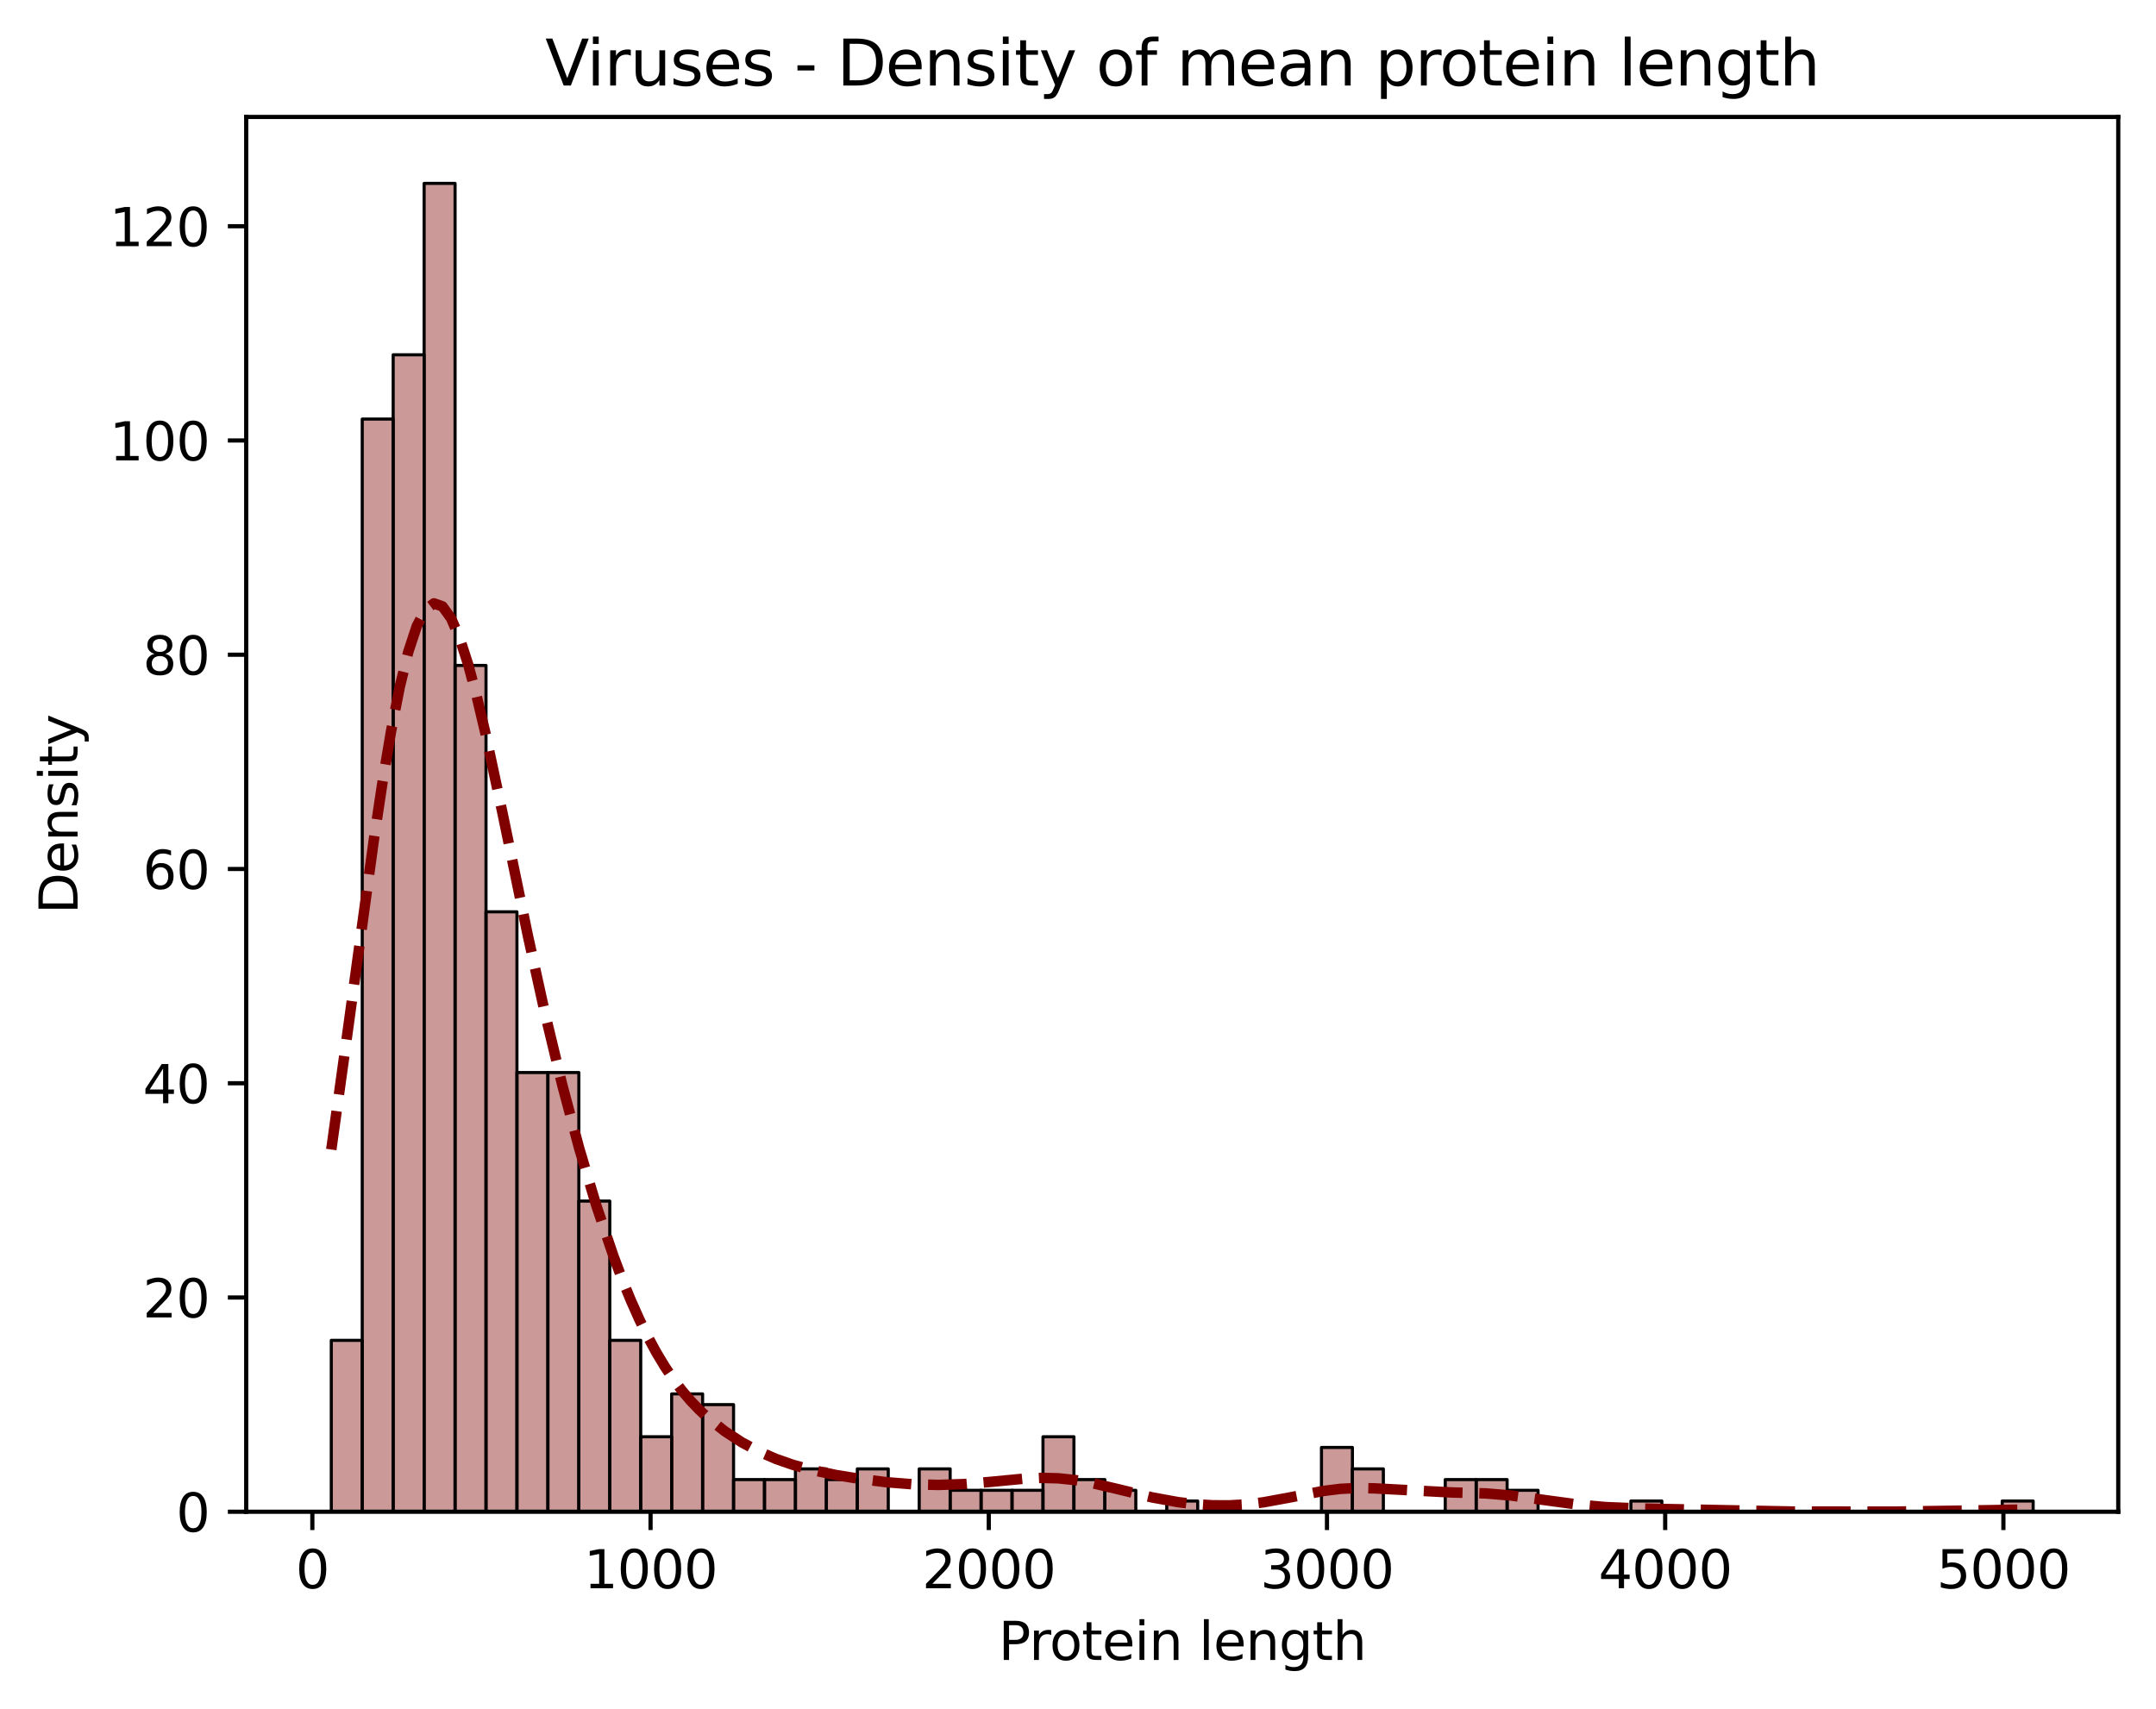 <?xml version="1.0" encoding="utf-8" standalone="no"?>
<!DOCTYPE svg PUBLIC "-//W3C//DTD SVG 1.1//EN"
  "http://www.w3.org/Graphics/SVG/1.1/DTD/svg11.dtd">
<svg xmlns:xlink="http://www.w3.org/1999/xlink" width="411.286pt" height="325.986pt" viewBox="0 0 411.286 325.986" xmlns="http://www.w3.org/2000/svg" version="1.1">
 <defs>
  <style type="text/css">*{stroke-linejoin: round; stroke-linecap: butt}</style>
 </defs>
 <g id="figure_1">
  <g id="patch_1">
   <path d="M 0 325.986 
L 411.286 325.986 
L 411.286 0 
L 0 0 
z
" style="fill: #ffffff"/>
  </g>
  <g id="axes_1">
   <g id="patch_2">
    <path d="M 46.966 288.43 
L 404.086 288.43 
L 404.086 22.318 
L 46.966 22.318 
z
" style="fill: #ffffff"/>
   </g>
   <g id="patch_3">
    <path d="M 63.198 288.43 
L 69.101 288.43 
L 69.101 255.728 
L 63.198 255.728 
z
" clip-path="url(#pf1d244071c)" style="fill: #800000; fill-opacity: 0.4; stroke: #000000; stroke-width: 0.59; stroke-linejoin: miter"/>
   </g>
   <g id="patch_4">
    <path d="M 69.101 288.43 
L 75.004 288.43 
L 75.004 79.955 
L 69.101 79.955 
z
" clip-path="url(#pf1d244071c)" style="fill: #800000; fill-opacity: 0.4; stroke: #000000; stroke-width: 0.59; stroke-linejoin: miter"/>
   </g>
   <g id="patch_5">
    <path d="M 75.004 288.43 
L 80.907 288.43 
L 80.907 67.692 
L 75.004 67.692 
z
" clip-path="url(#pf1d244071c)" style="fill: #800000; fill-opacity: 0.4; stroke: #000000; stroke-width: 0.59; stroke-linejoin: miter"/>
   </g>
   <g id="patch_6">
    <path d="M 80.907 288.43 
L 86.81 288.43 
L 86.81 34.99 
L 80.907 34.99 
z
" clip-path="url(#pf1d244071c)" style="fill: #800000; fill-opacity: 0.4; stroke: #000000; stroke-width: 0.59; stroke-linejoin: miter"/>
   </g>
   <g id="patch_7">
    <path d="M 86.81 288.43 
L 92.712 288.43 
L 92.712 126.964 
L 86.81 126.964 
z
" clip-path="url(#pf1d244071c)" style="fill: #800000; fill-opacity: 0.4; stroke: #000000; stroke-width: 0.59; stroke-linejoin: miter"/>
   </g>
   <g id="patch_8">
    <path d="M 92.712 288.43 
L 98.615 288.43 
L 98.615 173.973 
L 92.712 173.973 
z
" clip-path="url(#pf1d244071c)" style="fill: #800000; fill-opacity: 0.4; stroke: #000000; stroke-width: 0.59; stroke-linejoin: miter"/>
   </g>
   <g id="patch_9">
    <path d="M 98.615 288.43 
L 104.518 288.43 
L 104.518 204.631 
L 98.615 204.631 
z
" clip-path="url(#pf1d244071c)" style="fill: #800000; fill-opacity: 0.4; stroke: #000000; stroke-width: 0.59; stroke-linejoin: miter"/>
   </g>
   <g id="patch_10">
    <path d="M 104.518 288.43 
L 110.421 288.43 
L 110.421 204.631 
L 104.518 204.631 
z
" clip-path="url(#pf1d244071c)" style="fill: #800000; fill-opacity: 0.4; stroke: #000000; stroke-width: 0.59; stroke-linejoin: miter"/>
   </g>
   <g id="patch_11">
    <path d="M 110.421 288.43 
L 116.324 288.43 
L 116.324 229.158 
L 110.421 229.158 
z
" clip-path="url(#pf1d244071c)" style="fill: #800000; fill-opacity: 0.4; stroke: #000000; stroke-width: 0.59; stroke-linejoin: miter"/>
   </g>
   <g id="patch_12">
    <path d="M 116.324 288.43 
L 122.226 288.43 
L 122.226 255.728 
L 116.324 255.728 
z
" clip-path="url(#pf1d244071c)" style="fill: #800000; fill-opacity: 0.4; stroke: #000000; stroke-width: 0.59; stroke-linejoin: miter"/>
   </g>
   <g id="patch_13">
    <path d="M 122.226 288.43 
L 128.129 288.43 
L 128.129 274.123 
L 122.226 274.123 
z
" clip-path="url(#pf1d244071c)" style="fill: #800000; fill-opacity: 0.4; stroke: #000000; stroke-width: 0.59; stroke-linejoin: miter"/>
   </g>
   <g id="patch_14">
    <path d="M 128.129 288.43 
L 134.032 288.43 
L 134.032 265.948 
L 128.129 265.948 
z
" clip-path="url(#pf1d244071c)" style="fill: #800000; fill-opacity: 0.4; stroke: #000000; stroke-width: 0.59; stroke-linejoin: miter"/>
   </g>
   <g id="patch_15">
    <path d="M 134.032 288.43 
L 139.935 288.43 
L 139.935 267.991 
L 134.032 267.991 
z
" clip-path="url(#pf1d244071c)" style="fill: #800000; fill-opacity: 0.4; stroke: #000000; stroke-width: 0.59; stroke-linejoin: miter"/>
   </g>
   <g id="patch_16">
    <path d="M 139.935 288.43 
L 145.838 288.43 
L 145.838 282.299 
L 139.935 282.299 
z
" clip-path="url(#pf1d244071c)" style="fill: #800000; fill-opacity: 0.4; stroke: #000000; stroke-width: 0.59; stroke-linejoin: miter"/>
   </g>
   <g id="patch_17">
    <path d="M 145.838 288.43 
L 151.741 288.43 
L 151.741 282.299 
L 145.838 282.299 
z
" clip-path="url(#pf1d244071c)" style="fill: #800000; fill-opacity: 0.4; stroke: #000000; stroke-width: 0.59; stroke-linejoin: miter"/>
   </g>
   <g id="patch_18">
    <path d="M 151.741 288.43 
L 157.643 288.43 
L 157.643 280.255 
L 151.741 280.255 
z
" clip-path="url(#pf1d244071c)" style="fill: #800000; fill-opacity: 0.4; stroke: #000000; stroke-width: 0.59; stroke-linejoin: miter"/>
   </g>
   <g id="patch_19">
    <path d="M 157.643 288.43 
L 163.546 288.43 
L 163.546 282.299 
L 157.643 282.299 
z
" clip-path="url(#pf1d244071c)" style="fill: #800000; fill-opacity: 0.4; stroke: #000000; stroke-width: 0.59; stroke-linejoin: miter"/>
   </g>
   <g id="patch_20">
    <path d="M 163.546 288.43 
L 169.449 288.43 
L 169.449 280.255 
L 163.546 280.255 
z
" clip-path="url(#pf1d244071c)" style="fill: #800000; fill-opacity: 0.4; stroke: #000000; stroke-width: 0.59; stroke-linejoin: miter"/>
   </g>
   <g id="patch_21">
    <path d="M 169.449 288.43 
L 175.352 288.43 
L 175.352 288.43 
L 169.449 288.43 
z
" clip-path="url(#pf1d244071c)" style="fill: #800000; fill-opacity: 0.4; stroke: #000000; stroke-width: 0.59; stroke-linejoin: miter"/>
   </g>
   <g id="patch_22">
    <path d="M 175.352 288.43 
L 181.255 288.43 
L 181.255 280.255 
L 175.352 280.255 
z
" clip-path="url(#pf1d244071c)" style="fill: #800000; fill-opacity: 0.4; stroke: #000000; stroke-width: 0.59; stroke-linejoin: miter"/>
   </g>
   <g id="patch_23">
    <path d="M 181.255 288.43 
L 187.157 288.43 
L 187.157 284.342 
L 181.255 284.342 
z
" clip-path="url(#pf1d244071c)" style="fill: #800000; fill-opacity: 0.4; stroke: #000000; stroke-width: 0.59; stroke-linejoin: miter"/>
   </g>
   <g id="patch_24">
    <path d="M 187.157 288.43 
L 193.06 288.43 
L 193.06 284.342 
L 187.157 284.342 
z
" clip-path="url(#pf1d244071c)" style="fill: #800000; fill-opacity: 0.4; stroke: #000000; stroke-width: 0.59; stroke-linejoin: miter"/>
   </g>
   <g id="patch_25">
    <path d="M 193.06 288.43 
L 198.963 288.43 
L 198.963 284.342 
L 193.06 284.342 
z
" clip-path="url(#pf1d244071c)" style="fill: #800000; fill-opacity: 0.4; stroke: #000000; stroke-width: 0.59; stroke-linejoin: miter"/>
   </g>
   <g id="patch_26">
    <path d="M 198.963 288.43 
L 204.866 288.43 
L 204.866 274.123 
L 198.963 274.123 
z
" clip-path="url(#pf1d244071c)" style="fill: #800000; fill-opacity: 0.4; stroke: #000000; stroke-width: 0.59; stroke-linejoin: miter"/>
   </g>
   <g id="patch_27">
    <path d="M 204.866 288.43 
L 210.769 288.43 
L 210.769 282.299 
L 204.866 282.299 
z
" clip-path="url(#pf1d244071c)" style="fill: #800000; fill-opacity: 0.4; stroke: #000000; stroke-width: 0.59; stroke-linejoin: miter"/>
   </g>
   <g id="patch_28">
    <path d="M 210.769 288.43 
L 216.671 288.43 
L 216.671 284.342 
L 210.769 284.342 
z
" clip-path="url(#pf1d244071c)" style="fill: #800000; fill-opacity: 0.4; stroke: #000000; stroke-width: 0.59; stroke-linejoin: miter"/>
   </g>
   <g id="patch_29">
    <path d="M 216.671 288.43 
L 222.574 288.43 
L 222.574 288.43 
L 216.671 288.43 
z
" clip-path="url(#pf1d244071c)" style="fill: #800000; fill-opacity: 0.4; stroke: #000000; stroke-width: 0.59; stroke-linejoin: miter"/>
   </g>
   <g id="patch_30">
    <path d="M 222.574 288.43 
L 228.477 288.43 
L 228.477 286.386 
L 222.574 286.386 
z
" clip-path="url(#pf1d244071c)" style="fill: #800000; fill-opacity: 0.4; stroke: #000000; stroke-width: 0.59; stroke-linejoin: miter"/>
   </g>
   <g id="patch_31">
    <path d="M 228.477 288.43 
L 234.38 288.43 
L 234.38 288.43 
L 228.477 288.43 
z
" clip-path="url(#pf1d244071c)" style="fill: #800000; fill-opacity: 0.4; stroke: #000000; stroke-width: 0.59; stroke-linejoin: miter"/>
   </g>
   <g id="patch_32">
    <path d="M 234.38 288.43 
L 240.283 288.43 
L 240.283 288.43 
L 234.38 288.43 
z
" clip-path="url(#pf1d244071c)" style="fill: #800000; fill-opacity: 0.4; stroke: #000000; stroke-width: 0.59; stroke-linejoin: miter"/>
   </g>
   <g id="patch_33">
    <path d="M 240.283 288.43 
L 246.185 288.43 
L 246.185 288.43 
L 240.283 288.43 
z
" clip-path="url(#pf1d244071c)" style="fill: #800000; fill-opacity: 0.4; stroke: #000000; stroke-width: 0.59; stroke-linejoin: miter"/>
   </g>
   <g id="patch_34">
    <path d="M 246.185 288.43 
L 252.088 288.43 
L 252.088 288.43 
L 246.185 288.43 
z
" clip-path="url(#pf1d244071c)" style="fill: #800000; fill-opacity: 0.4; stroke: #000000; stroke-width: 0.59; stroke-linejoin: miter"/>
   </g>
   <g id="patch_35">
    <path d="M 252.088 288.43 
L 257.991 288.43 
L 257.991 276.167 
L 252.088 276.167 
z
" clip-path="url(#pf1d244071c)" style="fill: #800000; fill-opacity: 0.4; stroke: #000000; stroke-width: 0.59; stroke-linejoin: miter"/>
   </g>
   <g id="patch_36">
    <path d="M 257.991 288.43 
L 263.894 288.43 
L 263.894 280.255 
L 257.991 280.255 
z
" clip-path="url(#pf1d244071c)" style="fill: #800000; fill-opacity: 0.4; stroke: #000000; stroke-width: 0.59; stroke-linejoin: miter"/>
   </g>
   <g id="patch_37">
    <path d="M 263.894 288.43 
L 269.797 288.43 
L 269.797 288.43 
L 263.894 288.43 
z
" clip-path="url(#pf1d244071c)" style="fill: #800000; fill-opacity: 0.4; stroke: #000000; stroke-width: 0.59; stroke-linejoin: miter"/>
   </g>
   <g id="patch_38">
    <path d="M 269.797 288.43 
L 275.7 288.43 
L 275.7 288.43 
L 269.797 288.43 
z
" clip-path="url(#pf1d244071c)" style="fill: #800000; fill-opacity: 0.4; stroke: #000000; stroke-width: 0.59; stroke-linejoin: miter"/>
   </g>
   <g id="patch_39">
    <path d="M 275.7 288.43 
L 281.602 288.43 
L 281.602 282.299 
L 275.7 282.299 
z
" clip-path="url(#pf1d244071c)" style="fill: #800000; fill-opacity: 0.4; stroke: #000000; stroke-width: 0.59; stroke-linejoin: miter"/>
   </g>
   <g id="patch_40">
    <path d="M 281.602 288.43 
L 287.505 288.43 
L 287.505 282.299 
L 281.602 282.299 
z
" clip-path="url(#pf1d244071c)" style="fill: #800000; fill-opacity: 0.4; stroke: #000000; stroke-width: 0.59; stroke-linejoin: miter"/>
   </g>
   <g id="patch_41">
    <path d="M 287.505 288.43 
L 293.408 288.43 
L 293.408 284.342 
L 287.505 284.342 
z
" clip-path="url(#pf1d244071c)" style="fill: #800000; fill-opacity: 0.4; stroke: #000000; stroke-width: 0.59; stroke-linejoin: miter"/>
   </g>
   <g id="patch_42">
    <path d="M 293.408 288.43 
L 299.311 288.43 
L 299.311 288.43 
L 293.408 288.43 
z
" clip-path="url(#pf1d244071c)" style="fill: #800000; fill-opacity: 0.4; stroke: #000000; stroke-width: 0.59; stroke-linejoin: miter"/>
   </g>
   <g id="patch_43">
    <path d="M 299.311 288.43 
L 305.214 288.43 
L 305.214 288.43 
L 299.311 288.43 
z
" clip-path="url(#pf1d244071c)" style="fill: #800000; fill-opacity: 0.4; stroke: #000000; stroke-width: 0.59; stroke-linejoin: miter"/>
   </g>
   <g id="patch_44">
    <path d="M 305.214 288.43 
L 311.116 288.43 
L 311.116 288.43 
L 305.214 288.43 
z
" clip-path="url(#pf1d244071c)" style="fill: #800000; fill-opacity: 0.4; stroke: #000000; stroke-width: 0.59; stroke-linejoin: miter"/>
   </g>
   <g id="patch_45">
    <path d="M 311.116 288.43 
L 317.019 288.43 
L 317.019 286.386 
L 311.116 286.386 
z
" clip-path="url(#pf1d244071c)" style="fill: #800000; fill-opacity: 0.4; stroke: #000000; stroke-width: 0.59; stroke-linejoin: miter"/>
   </g>
   <g id="patch_46">
    <path d="M 317.019 288.43 
L 322.922 288.43 
L 322.922 288.43 
L 317.019 288.43 
z
" clip-path="url(#pf1d244071c)" style="fill: #800000; fill-opacity: 0.4; stroke: #000000; stroke-width: 0.59; stroke-linejoin: miter"/>
   </g>
   <g id="patch_47">
    <path d="M 322.922 288.43 
L 328.825 288.43 
L 328.825 288.43 
L 322.922 288.43 
z
" clip-path="url(#pf1d244071c)" style="fill: #800000; fill-opacity: 0.4; stroke: #000000; stroke-width: 0.59; stroke-linejoin: miter"/>
   </g>
   <g id="patch_48">
    <path d="M 328.825 288.43 
L 334.728 288.43 
L 334.728 288.43 
L 328.825 288.43 
z
" clip-path="url(#pf1d244071c)" style="fill: #800000; fill-opacity: 0.4; stroke: #000000; stroke-width: 0.59; stroke-linejoin: miter"/>
   </g>
   <g id="patch_49">
    <path d="M 334.728 288.43 
L 340.63 288.43 
L 340.63 288.43 
L 334.728 288.43 
z
" clip-path="url(#pf1d244071c)" style="fill: #800000; fill-opacity: 0.4; stroke: #000000; stroke-width: 0.59; stroke-linejoin: miter"/>
   </g>
   <g id="patch_50">
    <path d="M 340.63 288.43 
L 346.533 288.43 
L 346.533 288.43 
L 340.63 288.43 
z
" clip-path="url(#pf1d244071c)" style="fill: #800000; fill-opacity: 0.4; stroke: #000000; stroke-width: 0.59; stroke-linejoin: miter"/>
   </g>
   <g id="patch_51">
    <path d="M 346.533 288.43 
L 352.436 288.43 
L 352.436 288.43 
L 346.533 288.43 
z
" clip-path="url(#pf1d244071c)" style="fill: #800000; fill-opacity: 0.4; stroke: #000000; stroke-width: 0.59; stroke-linejoin: miter"/>
   </g>
   <g id="patch_52">
    <path d="M 352.436 288.43 
L 358.339 288.43 
L 358.339 288.43 
L 352.436 288.43 
z
" clip-path="url(#pf1d244071c)" style="fill: #800000; fill-opacity: 0.4; stroke: #000000; stroke-width: 0.59; stroke-linejoin: miter"/>
   </g>
   <g id="patch_53">
    <path d="M 358.339 288.43 
L 364.242 288.43 
L 364.242 288.43 
L 358.339 288.43 
z
" clip-path="url(#pf1d244071c)" style="fill: #800000; fill-opacity: 0.4; stroke: #000000; stroke-width: 0.59; stroke-linejoin: miter"/>
   </g>
   <g id="patch_54">
    <path d="M 364.242 288.43 
L 370.144 288.43 
L 370.144 288.43 
L 364.242 288.43 
z
" clip-path="url(#pf1d244071c)" style="fill: #800000; fill-opacity: 0.4; stroke: #000000; stroke-width: 0.59; stroke-linejoin: miter"/>
   </g>
   <g id="patch_55">
    <path d="M 370.144 288.43 
L 376.047 288.43 
L 376.047 288.43 
L 370.144 288.43 
z
" clip-path="url(#pf1d244071c)" style="fill: #800000; fill-opacity: 0.4; stroke: #000000; stroke-width: 0.59; stroke-linejoin: miter"/>
   </g>
   <g id="patch_56">
    <path d="M 376.047 288.43 
L 381.95 288.43 
L 381.95 288.43 
L 376.047 288.43 
z
" clip-path="url(#pf1d244071c)" style="fill: #800000; fill-opacity: 0.4; stroke: #000000; stroke-width: 0.59; stroke-linejoin: miter"/>
   </g>
   <g id="patch_57">
    <path d="M 381.95 288.43 
L 387.853 288.43 
L 387.853 286.386 
L 381.95 286.386 
z
" clip-path="url(#pf1d244071c)" style="fill: #800000; fill-opacity: 0.4; stroke: #000000; stroke-width: 0.59; stroke-linejoin: miter"/>
   </g>
   <g id="matplotlib.axis_1">
    <g id="xtick_1">
     <g id="line2d_1">
      <defs>
       <path id="ma3c489c0ff" d="M 0 0 
L 0 3.5 
" style="stroke: #000000; stroke-width: 0.8"/>
      </defs>
      <g>
       <use xlink:href="#ma3c489c0ff" x="59.585" y="288.43" style="stroke: #000000; stroke-width: 0.8"/>
      </g>
     </g>
     <g id="text_1">
      <!-- 0 -->
      <g transform="translate(56.404 303.029) scale(0.1 -0.1)">
       <defs>
        <path id="DejaVuSans-30" d="M 2034 4250 
Q 1547 4250 1301 3770 
Q 1056 3291 1056 2328 
Q 1056 1369 1301 889 
Q 1547 409 2034 409 
Q 2525 409 2770 889 
Q 3016 1369 3016 2328 
Q 3016 3291 2770 3770 
Q 2525 4250 2034 4250 
z
M 2034 4750 
Q 2819 4750 3233 4129 
Q 3647 3509 3647 2328 
Q 3647 1150 3233 529 
Q 2819 -91 2034 -91 
Q 1250 -91 836 529 
Q 422 1150 422 2328 
Q 422 3509 836 4129 
Q 1250 4750 2034 4750 
z
" transform="scale(0.016)"/>
       </defs>
       <use xlink:href="#DejaVuSans-30"/>
      </g>
     </g>
    </g>
    <g id="xtick_2">
     <g id="line2d_2">
      <g>
       <use xlink:href="#ma3c489c0ff" x="124.103" y="288.43" style="stroke: #000000; stroke-width: 0.8"/>
      </g>
     </g>
     <g id="text_2">
      <!-- 1000 -->
      <g transform="translate(111.378 303.029) scale(0.1 -0.1)">
       <defs>
        <path id="DejaVuSans-31" d="M 794 531 
L 1825 531 
L 1825 4091 
L 703 3866 
L 703 4441 
L 1819 4666 
L 2450 4666 
L 2450 531 
L 3481 531 
L 3481 0 
L 794 0 
L 794 531 
z
" transform="scale(0.016)"/>
       </defs>
       <use xlink:href="#DejaVuSans-31"/>
       <use xlink:href="#DejaVuSans-30" x="63.623"/>
       <use xlink:href="#DejaVuSans-30" x="127.246"/>
       <use xlink:href="#DejaVuSans-30" x="190.869"/>
      </g>
     </g>
    </g>
    <g id="xtick_3">
     <g id="line2d_3">
      <g>
       <use xlink:href="#ma3c489c0ff" x="188.621" y="288.43" style="stroke: #000000; stroke-width: 0.8"/>
      </g>
     </g>
     <g id="text_3">
      <!-- 2000 -->
      <g transform="translate(175.896 303.029) scale(0.1 -0.1)">
       <defs>
        <path id="DejaVuSans-32" d="M 1228 531 
L 3431 531 
L 3431 0 
L 469 0 
L 469 531 
Q 828 903 1448 1529 
Q 2069 2156 2228 2338 
Q 2531 2678 2651 2914 
Q 2772 3150 2772 3378 
Q 2772 3750 2511 3984 
Q 2250 4219 1831 4219 
Q 1534 4219 1204 4116 
Q 875 4013 500 3803 
L 500 4441 
Q 881 4594 1212 4672 
Q 1544 4750 1819 4750 
Q 2544 4750 2975 4387 
Q 3406 4025 3406 3419 
Q 3406 3131 3298 2873 
Q 3191 2616 2906 2266 
Q 2828 2175 2409 1742 
Q 1991 1309 1228 531 
z
" transform="scale(0.016)"/>
       </defs>
       <use xlink:href="#DejaVuSans-32"/>
       <use xlink:href="#DejaVuSans-30" x="63.623"/>
       <use xlink:href="#DejaVuSans-30" x="127.246"/>
       <use xlink:href="#DejaVuSans-30" x="190.869"/>
      </g>
     </g>
    </g>
    <g id="xtick_4">
     <g id="line2d_4">
      <g>
       <use xlink:href="#ma3c489c0ff" x="253.139" y="288.43" style="stroke: #000000; stroke-width: 0.8"/>
      </g>
     </g>
     <g id="text_4">
      <!-- 3000 -->
      <g transform="translate(240.414 303.029) scale(0.1 -0.1)">
       <defs>
        <path id="DejaVuSans-33" d="M 2597 2516 
Q 3050 2419 3304 2112 
Q 3559 1806 3559 1356 
Q 3559 666 3084 287 
Q 2609 -91 1734 -91 
Q 1441 -91 1130 -33 
Q 819 25 488 141 
L 488 750 
Q 750 597 1062 519 
Q 1375 441 1716 441 
Q 2309 441 2620 675 
Q 2931 909 2931 1356 
Q 2931 1769 2642 2001 
Q 2353 2234 1838 2234 
L 1294 2234 
L 1294 2753 
L 1863 2753 
Q 2328 2753 2575 2939 
Q 2822 3125 2822 3475 
Q 2822 3834 2567 4026 
Q 2313 4219 1838 4219 
Q 1578 4219 1281 4162 
Q 984 4106 628 3988 
L 628 4550 
Q 988 4650 1302 4700 
Q 1616 4750 1894 4750 
Q 2613 4750 3031 4423 
Q 3450 4097 3450 3541 
Q 3450 3153 3228 2886 
Q 3006 2619 2597 2516 
z
" transform="scale(0.016)"/>
       </defs>
       <use xlink:href="#DejaVuSans-33"/>
       <use xlink:href="#DejaVuSans-30" x="63.623"/>
       <use xlink:href="#DejaVuSans-30" x="127.246"/>
       <use xlink:href="#DejaVuSans-30" x="190.869"/>
      </g>
     </g>
    </g>
    <g id="xtick_5">
     <g id="line2d_5">
      <g>
       <use xlink:href="#ma3c489c0ff" x="317.657" y="288.43" style="stroke: #000000; stroke-width: 0.8"/>
      </g>
     </g>
     <g id="text_5">
      <!-- 4000 -->
      <g transform="translate(304.932 303.029) scale(0.1 -0.1)">
       <defs>
        <path id="DejaVuSans-34" d="M 2419 4116 
L 825 1625 
L 2419 1625 
L 2419 4116 
z
M 2253 4666 
L 3047 4666 
L 3047 1625 
L 3713 1625 
L 3713 1100 
L 3047 1100 
L 3047 0 
L 2419 0 
L 2419 1100 
L 313 1100 
L 313 1709 
L 2253 4666 
z
" transform="scale(0.016)"/>
       </defs>
       <use xlink:href="#DejaVuSans-34"/>
       <use xlink:href="#DejaVuSans-30" x="63.623"/>
       <use xlink:href="#DejaVuSans-30" x="127.246"/>
       <use xlink:href="#DejaVuSans-30" x="190.869"/>
      </g>
     </g>
    </g>
    <g id="xtick_6">
     <g id="line2d_6">
      <g>
       <use xlink:href="#ma3c489c0ff" x="382.175" y="288.43" style="stroke: #000000; stroke-width: 0.8"/>
      </g>
     </g>
     <g id="text_6">
      <!-- 5000 -->
      <g transform="translate(369.45 303.029) scale(0.1 -0.1)">
       <defs>
        <path id="DejaVuSans-35" d="M 691 4666 
L 3169 4666 
L 3169 4134 
L 1269 4134 
L 1269 2991 
Q 1406 3038 1543 3061 
Q 1681 3084 1819 3084 
Q 2600 3084 3056 2656 
Q 3513 2228 3513 1497 
Q 3513 744 3044 326 
Q 2575 -91 1722 -91 
Q 1428 -91 1123 -41 
Q 819 9 494 109 
L 494 744 
Q 775 591 1075 516 
Q 1375 441 1709 441 
Q 2250 441 2565 725 
Q 2881 1009 2881 1497 
Q 2881 1984 2565 2268 
Q 2250 2553 1709 2553 
Q 1456 2553 1204 2497 
Q 953 2441 691 2322 
L 691 4666 
z
" transform="scale(0.016)"/>
       </defs>
       <use xlink:href="#DejaVuSans-35"/>
       <use xlink:href="#DejaVuSans-30" x="63.623"/>
       <use xlink:href="#DejaVuSans-30" x="127.246"/>
       <use xlink:href="#DejaVuSans-30" x="190.869"/>
      </g>
     </g>
    </g>
    <g id="text_7">
     <!-- Protein length -->
     <g transform="translate(190.475 316.707) scale(0.1 -0.1)">
      <defs>
       <path id="DejaVuSans-50" d="M 1259 4147 
L 1259 2394 
L 2053 2394 
Q 2494 2394 2734 2622 
Q 2975 2850 2975 3272 
Q 2975 3691 2734 3919 
Q 2494 4147 2053 4147 
L 1259 4147 
z
M 628 4666 
L 2053 4666 
Q 2838 4666 3239 4311 
Q 3641 3956 3641 3272 
Q 3641 2581 3239 2228 
Q 2838 1875 2053 1875 
L 1259 1875 
L 1259 0 
L 628 0 
L 628 4666 
z
" transform="scale(0.016)"/>
       <path id="DejaVuSans-72" d="M 2631 2963 
Q 2534 3019 2420 3045 
Q 2306 3072 2169 3072 
Q 1681 3072 1420 2755 
Q 1159 2438 1159 1844 
L 1159 0 
L 581 0 
L 581 3500 
L 1159 3500 
L 1159 2956 
Q 1341 3275 1631 3429 
Q 1922 3584 2338 3584 
Q 2397 3584 2469 3576 
Q 2541 3569 2628 3553 
L 2631 2963 
z
" transform="scale(0.016)"/>
       <path id="DejaVuSans-6f" d="M 1959 3097 
Q 1497 3097 1228 2736 
Q 959 2375 959 1747 
Q 959 1119 1226 758 
Q 1494 397 1959 397 
Q 2419 397 2687 759 
Q 2956 1122 2956 1747 
Q 2956 2369 2687 2733 
Q 2419 3097 1959 3097 
z
M 1959 3584 
Q 2709 3584 3137 3096 
Q 3566 2609 3566 1747 
Q 3566 888 3137 398 
Q 2709 -91 1959 -91 
Q 1206 -91 779 398 
Q 353 888 353 1747 
Q 353 2609 779 3096 
Q 1206 3584 1959 3584 
z
" transform="scale(0.016)"/>
       <path id="DejaVuSans-74" d="M 1172 4494 
L 1172 3500 
L 2356 3500 
L 2356 3053 
L 1172 3053 
L 1172 1153 
Q 1172 725 1289 603 
Q 1406 481 1766 481 
L 2356 481 
L 2356 0 
L 1766 0 
Q 1100 0 847 248 
Q 594 497 594 1153 
L 594 3053 
L 172 3053 
L 172 3500 
L 594 3500 
L 594 4494 
L 1172 4494 
z
" transform="scale(0.016)"/>
       <path id="DejaVuSans-65" d="M 3597 1894 
L 3597 1613 
L 953 1613 
Q 991 1019 1311 708 
Q 1631 397 2203 397 
Q 2534 397 2845 478 
Q 3156 559 3463 722 
L 3463 178 
Q 3153 47 2828 -22 
Q 2503 -91 2169 -91 
Q 1331 -91 842 396 
Q 353 884 353 1716 
Q 353 2575 817 3079 
Q 1281 3584 2069 3584 
Q 2775 3584 3186 3129 
Q 3597 2675 3597 1894 
z
M 3022 2063 
Q 3016 2534 2758 2815 
Q 2500 3097 2075 3097 
Q 1594 3097 1305 2825 
Q 1016 2553 972 2059 
L 3022 2063 
z
" transform="scale(0.016)"/>
       <path id="DejaVuSans-69" d="M 603 3500 
L 1178 3500 
L 1178 0 
L 603 0 
L 603 3500 
z
M 603 4863 
L 1178 4863 
L 1178 4134 
L 603 4134 
L 603 4863 
z
" transform="scale(0.016)"/>
       <path id="DejaVuSans-6e" d="M 3513 2113 
L 3513 0 
L 2938 0 
L 2938 2094 
Q 2938 2591 2744 2837 
Q 2550 3084 2163 3084 
Q 1697 3084 1428 2787 
Q 1159 2491 1159 1978 
L 1159 0 
L 581 0 
L 581 3500 
L 1159 3500 
L 1159 2956 
Q 1366 3272 1645 3428 
Q 1925 3584 2291 3584 
Q 2894 3584 3203 3211 
Q 3513 2838 3513 2113 
z
" transform="scale(0.016)"/>
       <path id="DejaVuSans-20" transform="scale(0.016)"/>
       <path id="DejaVuSans-6c" d="M 603 4863 
L 1178 4863 
L 1178 0 
L 603 0 
L 603 4863 
z
" transform="scale(0.016)"/>
       <path id="DejaVuSans-67" d="M 2906 1791 
Q 2906 2416 2648 2759 
Q 2391 3103 1925 3103 
Q 1463 3103 1205 2759 
Q 947 2416 947 1791 
Q 947 1169 1205 825 
Q 1463 481 1925 481 
Q 2391 481 2648 825 
Q 2906 1169 2906 1791 
z
M 3481 434 
Q 3481 -459 3084 -895 
Q 2688 -1331 1869 -1331 
Q 1566 -1331 1297 -1286 
Q 1028 -1241 775 -1147 
L 775 -588 
Q 1028 -725 1275 -790 
Q 1522 -856 1778 -856 
Q 2344 -856 2625 -561 
Q 2906 -266 2906 331 
L 2906 616 
Q 2728 306 2450 153 
Q 2172 0 1784 0 
Q 1141 0 747 490 
Q 353 981 353 1791 
Q 353 2603 747 3093 
Q 1141 3584 1784 3584 
Q 2172 3584 2450 3431 
Q 2728 3278 2906 2969 
L 2906 3500 
L 3481 3500 
L 3481 434 
z
" transform="scale(0.016)"/>
       <path id="DejaVuSans-68" d="M 3513 2113 
L 3513 0 
L 2938 0 
L 2938 2094 
Q 2938 2591 2744 2837 
Q 2550 3084 2163 3084 
Q 1697 3084 1428 2787 
Q 1159 2491 1159 1978 
L 1159 0 
L 581 0 
L 581 4863 
L 1159 4863 
L 1159 2956 
Q 1366 3272 1645 3428 
Q 1925 3584 2291 3584 
Q 2894 3584 3203 3211 
Q 3513 2838 3513 2113 
z
" transform="scale(0.016)"/>
      </defs>
      <use xlink:href="#DejaVuSans-50"/>
      <use xlink:href="#DejaVuSans-72" x="58.553"/>
      <use xlink:href="#DejaVuSans-6f" x="97.416"/>
      <use xlink:href="#DejaVuSans-74" x="158.598"/>
      <use xlink:href="#DejaVuSans-65" x="197.807"/>
      <use xlink:href="#DejaVuSans-69" x="259.33"/>
      <use xlink:href="#DejaVuSans-6e" x="287.113"/>
      <use xlink:href="#DejaVuSans-20" x="350.492"/>
      <use xlink:href="#DejaVuSans-6c" x="382.279"/>
      <use xlink:href="#DejaVuSans-65" x="410.062"/>
      <use xlink:href="#DejaVuSans-6e" x="471.586"/>
      <use xlink:href="#DejaVuSans-67" x="534.965"/>
      <use xlink:href="#DejaVuSans-74" x="598.441"/>
      <use xlink:href="#DejaVuSans-68" x="637.65"/>
     </g>
    </g>
   </g>
   <g id="matplotlib.axis_2">
    <g id="ytick_1">
     <g id="line2d_7">
      <defs>
       <path id="m09b875559a" d="M 0 0 
L -3.5 0 
" style="stroke: #000000; stroke-width: 0.8"/>
      </defs>
      <g>
       <use xlink:href="#m09b875559a" x="46.966" y="288.43" style="stroke: #000000; stroke-width: 0.8"/>
      </g>
     </g>
     <g id="text_8">
      <!-- 0 -->
      <g transform="translate(33.603 292.229) scale(0.1 -0.1)">
       <use xlink:href="#DejaVuSans-30"/>
      </g>
     </g>
    </g>
    <g id="ytick_2">
     <g id="line2d_8">
      <g>
       <use xlink:href="#m09b875559a" x="46.966" y="247.553" style="stroke: #000000; stroke-width: 0.8"/>
      </g>
     </g>
     <g id="text_9">
      <!-- 20 -->
      <g transform="translate(27.241 251.352) scale(0.1 -0.1)">
       <use xlink:href="#DejaVuSans-32"/>
       <use xlink:href="#DejaVuSans-30" x="63.623"/>
      </g>
     </g>
    </g>
    <g id="ytick_3">
     <g id="line2d_9">
      <g>
       <use xlink:href="#m09b875559a" x="46.966" y="206.675" style="stroke: #000000; stroke-width: 0.8"/>
      </g>
     </g>
     <g id="text_10">
      <!-- 40 -->
      <g transform="translate(27.241 210.475) scale(0.1 -0.1)">
       <use xlink:href="#DejaVuSans-34"/>
       <use xlink:href="#DejaVuSans-30" x="63.623"/>
      </g>
     </g>
    </g>
    <g id="ytick_4">
     <g id="line2d_10">
      <g>
       <use xlink:href="#m09b875559a" x="46.966" y="165.798" style="stroke: #000000; stroke-width: 0.8"/>
      </g>
     </g>
     <g id="text_11">
      <!-- 60 -->
      <g transform="translate(27.241 169.597) scale(0.1 -0.1)">
       <defs>
        <path id="DejaVuSans-36" d="M 2113 2584 
Q 1688 2584 1439 2293 
Q 1191 2003 1191 1497 
Q 1191 994 1439 701 
Q 1688 409 2113 409 
Q 2538 409 2786 701 
Q 3034 994 3034 1497 
Q 3034 2003 2786 2293 
Q 2538 2584 2113 2584 
z
M 3366 4563 
L 3366 3988 
Q 3128 4100 2886 4159 
Q 2644 4219 2406 4219 
Q 1781 4219 1451 3797 
Q 1122 3375 1075 2522 
Q 1259 2794 1537 2939 
Q 1816 3084 2150 3084 
Q 2853 3084 3261 2657 
Q 3669 2231 3669 1497 
Q 3669 778 3244 343 
Q 2819 -91 2113 -91 
Q 1303 -91 875 529 
Q 447 1150 447 2328 
Q 447 3434 972 4092 
Q 1497 4750 2381 4750 
Q 2619 4750 2861 4703 
Q 3103 4656 3366 4563 
z
" transform="scale(0.016)"/>
       </defs>
       <use xlink:href="#DejaVuSans-36"/>
       <use xlink:href="#DejaVuSans-30" x="63.623"/>
      </g>
     </g>
    </g>
    <g id="ytick_5">
     <g id="line2d_11">
      <g>
       <use xlink:href="#m09b875559a" x="46.966" y="124.92" style="stroke: #000000; stroke-width: 0.8"/>
      </g>
     </g>
     <g id="text_12">
      <!-- 80 -->
      <g transform="translate(27.241 128.72) scale(0.1 -0.1)">
       <defs>
        <path id="DejaVuSans-38" d="M 2034 2216 
Q 1584 2216 1326 1975 
Q 1069 1734 1069 1313 
Q 1069 891 1326 650 
Q 1584 409 2034 409 
Q 2484 409 2743 651 
Q 3003 894 3003 1313 
Q 3003 1734 2745 1975 
Q 2488 2216 2034 2216 
z
M 1403 2484 
Q 997 2584 770 2862 
Q 544 3141 544 3541 
Q 544 4100 942 4425 
Q 1341 4750 2034 4750 
Q 2731 4750 3128 4425 
Q 3525 4100 3525 3541 
Q 3525 3141 3298 2862 
Q 3072 2584 2669 2484 
Q 3125 2378 3379 2068 
Q 3634 1759 3634 1313 
Q 3634 634 3220 271 
Q 2806 -91 2034 -91 
Q 1263 -91 848 271 
Q 434 634 434 1313 
Q 434 1759 690 2068 
Q 947 2378 1403 2484 
z
M 1172 3481 
Q 1172 3119 1398 2916 
Q 1625 2713 2034 2713 
Q 2441 2713 2670 2916 
Q 2900 3119 2900 3481 
Q 2900 3844 2670 4047 
Q 2441 4250 2034 4250 
Q 1625 4250 1398 4047 
Q 1172 3844 1172 3481 
z
" transform="scale(0.016)"/>
       </defs>
       <use xlink:href="#DejaVuSans-38"/>
       <use xlink:href="#DejaVuSans-30" x="63.623"/>
      </g>
     </g>
    </g>
    <g id="ytick_6">
     <g id="line2d_12">
      <g>
       <use xlink:href="#m09b875559a" x="46.966" y="84.043" style="stroke: #000000; stroke-width: 0.8"/>
      </g>
     </g>
     <g id="text_13">
      <!-- 100 -->
      <g transform="translate(20.878 87.842) scale(0.1 -0.1)">
       <use xlink:href="#DejaVuSans-31"/>
       <use xlink:href="#DejaVuSans-30" x="63.623"/>
       <use xlink:href="#DejaVuSans-30" x="127.246"/>
      </g>
     </g>
    </g>
    <g id="ytick_7">
     <g id="line2d_13">
      <g>
       <use xlink:href="#m09b875559a" x="46.966" y="43.166" style="stroke: #000000; stroke-width: 0.8"/>
      </g>
     </g>
     <g id="text_14">
      <!-- 120 -->
      <g transform="translate(20.878 46.965) scale(0.1 -0.1)">
       <use xlink:href="#DejaVuSans-31"/>
       <use xlink:href="#DejaVuSans-32" x="63.623"/>
       <use xlink:href="#DejaVuSans-30" x="127.246"/>
      </g>
     </g>
    </g>
    <g id="text_15">
     <!-- Density -->
     <g transform="translate(14.798 174.383) rotate(-90) scale(0.1 -0.1)">
      <defs>
       <path id="DejaVuSans-44" d="M 1259 4147 
L 1259 519 
L 2022 519 
Q 2988 519 3436 956 
Q 3884 1394 3884 2338 
Q 3884 3275 3436 3711 
Q 2988 4147 2022 4147 
L 1259 4147 
z
M 628 4666 
L 1925 4666 
Q 3281 4666 3915 4102 
Q 4550 3538 4550 2338 
Q 4550 1131 3912 565 
Q 3275 0 1925 0 
L 628 0 
L 628 4666 
z
" transform="scale(0.016)"/>
       <path id="DejaVuSans-73" d="M 2834 3397 
L 2834 2853 
Q 2591 2978 2328 3040 
Q 2066 3103 1784 3103 
Q 1356 3103 1142 2972 
Q 928 2841 928 2578 
Q 928 2378 1081 2264 
Q 1234 2150 1697 2047 
L 1894 2003 
Q 2506 1872 2764 1633 
Q 3022 1394 3022 966 
Q 3022 478 2636 193 
Q 2250 -91 1575 -91 
Q 1294 -91 989 -36 
Q 684 19 347 128 
L 347 722 
Q 666 556 975 473 
Q 1284 391 1588 391 
Q 1994 391 2212 530 
Q 2431 669 2431 922 
Q 2431 1156 2273 1281 
Q 2116 1406 1581 1522 
L 1381 1569 
Q 847 1681 609 1914 
Q 372 2147 372 2553 
Q 372 3047 722 3315 
Q 1072 3584 1716 3584 
Q 2034 3584 2315 3537 
Q 2597 3491 2834 3397 
z
" transform="scale(0.016)"/>
       <path id="DejaVuSans-79" d="M 2059 -325 
Q 1816 -950 1584 -1140 
Q 1353 -1331 966 -1331 
L 506 -1331 
L 506 -850 
L 844 -850 
Q 1081 -850 1212 -737 
Q 1344 -625 1503 -206 
L 1606 56 
L 191 3500 
L 800 3500 
L 1894 763 
L 2988 3500 
L 3597 3500 
L 2059 -325 
z
" transform="scale(0.016)"/>
      </defs>
      <use xlink:href="#DejaVuSans-44"/>
      <use xlink:href="#DejaVuSans-65" x="77.002"/>
      <use xlink:href="#DejaVuSans-6e" x="138.525"/>
      <use xlink:href="#DejaVuSans-73" x="201.904"/>
      <use xlink:href="#DejaVuSans-69" x="254.004"/>
      <use xlink:href="#DejaVuSans-74" x="281.787"/>
      <use xlink:href="#DejaVuSans-79" x="320.996"/>
     </g>
    </g>
   </g>
   <g id="line2d_14">
    <path d="M 63.198 219.324 
L 66.461 195.807 
L 71.356 159.933 
L 72.987 149.119 
L 74.618 139.414 
L 76.25 131.095 
L 77.881 124.385 
L 79.513 119.442 
L 81.144 116.35 
L 82.776 115.121 
L 84.407 115.696 
L 86.038 117.949 
L 87.67 121.705 
L 89.301 126.749 
L 90.933 132.84 
L 92.564 139.734 
L 95.827 154.98 
L 100.721 178.616 
L 103.984 193.424 
L 107.247 206.965 
L 110.51 219.166 
L 113.773 230.065 
L 117.036 239.685 
L 118.667 244.011 
L 120.298 248.008 
L 121.93 251.675 
L 123.561 255.013 
L 125.193 258.03 
L 126.824 260.739 
L 128.456 263.159 
L 130.087 265.314 
L 131.718 267.231 
L 133.35 268.938 
L 134.981 270.463 
L 138.244 273.063 
L 141.507 275.19 
L 144.77 276.937 
L 148.033 278.358 
L 151.296 279.493 
L 154.558 280.392 
L 159.453 281.423 
L 164.347 282.21 
L 169.241 282.809 
L 174.136 283.193 
L 179.03 283.315 
L 183.924 283.153 
L 188.818 282.746 
L 195.344 282.122 
L 198.607 281.975 
L 201.87 282.052 
L 205.133 282.392 
L 208.396 282.972 
L 213.29 284.13 
L 219.816 285.705 
L 224.71 286.595 
L 227.973 286.986 
L 231.236 287.199 
L 234.498 287.217 
L 237.761 287.029 
L 241.024 286.632 
L 245.918 285.734 
L 252.444 284.467 
L 255.707 284.063 
L 258.97 283.905 
L 262.233 283.974 
L 276.916 284.751 
L 283.441 284.936 
L 288.336 285.341 
L 294.861 286.228 
L 301.387 287.108 
L 306.281 287.542 
L 312.807 287.816 
L 342.173 288.399 
L 361.75 288.404 
L 374.801 288.214 
L 387.853 287.992 
L 387.853 287.992 
" clip-path="url(#pf1d244071c)" style="fill: none; stroke-dasharray: 7.4,3.2; stroke-dashoffset: 0; stroke: #800000; stroke-width: 2"/>
   </g>
   <g id="patch_58">
    <path d="M 46.966 288.43 
L 46.966 22.318 
" style="fill: none; stroke: #000000; stroke-width: 0.8; stroke-linejoin: miter; stroke-linecap: square"/>
   </g>
   <g id="patch_59">
    <path d="M 404.086 288.43 
L 404.086 22.318 
" style="fill: none; stroke: #000000; stroke-width: 0.8; stroke-linejoin: miter; stroke-linecap: square"/>
   </g>
   <g id="patch_60">
    <path d="M 46.966 288.43 
L 404.086 288.43 
" style="fill: none; stroke: #000000; stroke-width: 0.8; stroke-linejoin: miter; stroke-linecap: square"/>
   </g>
   <g id="patch_61">
    <path d="M 46.966 22.318 
L 404.086 22.318 
" style="fill: none; stroke: #000000; stroke-width: 0.8; stroke-linejoin: miter; stroke-linecap: square"/>
   </g>
   <g id="text_16">
    <!-- Viruses - Density of mean protein length -->
    <g transform="translate(104.012 16.318) scale(0.12 -0.12)">
     <defs>
      <path id="DejaVuSans-56" d="M 1831 0 
L 50 4666 
L 709 4666 
L 2188 738 
L 3669 4666 
L 4325 4666 
L 2547 0 
L 1831 0 
z
" transform="scale(0.016)"/>
      <path id="DejaVuSans-75" d="M 544 1381 
L 544 3500 
L 1119 3500 
L 1119 1403 
Q 1119 906 1312 657 
Q 1506 409 1894 409 
Q 2359 409 2629 706 
Q 2900 1003 2900 1516 
L 2900 3500 
L 3475 3500 
L 3475 0 
L 2900 0 
L 2900 538 
Q 2691 219 2414 64 
Q 2138 -91 1772 -91 
Q 1169 -91 856 284 
Q 544 659 544 1381 
z
M 1991 3584 
L 1991 3584 
z
" transform="scale(0.016)"/>
      <path id="DejaVuSans-2d" d="M 313 2009 
L 1997 2009 
L 1997 1497 
L 313 1497 
L 313 2009 
z
" transform="scale(0.016)"/>
      <path id="DejaVuSans-66" d="M 2375 4863 
L 2375 4384 
L 1825 4384 
Q 1516 4384 1395 4259 
Q 1275 4134 1275 3809 
L 1275 3500 
L 2222 3500 
L 2222 3053 
L 1275 3053 
L 1275 0 
L 697 0 
L 697 3053 
L 147 3053 
L 147 3500 
L 697 3500 
L 697 3744 
Q 697 4328 969 4595 
Q 1241 4863 1831 4863 
L 2375 4863 
z
" transform="scale(0.016)"/>
      <path id="DejaVuSans-6d" d="M 3328 2828 
Q 3544 3216 3844 3400 
Q 4144 3584 4550 3584 
Q 5097 3584 5394 3201 
Q 5691 2819 5691 2113 
L 5691 0 
L 5113 0 
L 5113 2094 
Q 5113 2597 4934 2840 
Q 4756 3084 4391 3084 
Q 3944 3084 3684 2787 
Q 3425 2491 3425 1978 
L 3425 0 
L 2847 0 
L 2847 2094 
Q 2847 2600 2669 2842 
Q 2491 3084 2119 3084 
Q 1678 3084 1418 2786 
Q 1159 2488 1159 1978 
L 1159 0 
L 581 0 
L 581 3500 
L 1159 3500 
L 1159 2956 
Q 1356 3278 1631 3431 
Q 1906 3584 2284 3584 
Q 2666 3584 2933 3390 
Q 3200 3197 3328 2828 
z
" transform="scale(0.016)"/>
      <path id="DejaVuSans-61" d="M 2194 1759 
Q 1497 1759 1228 1600 
Q 959 1441 959 1056 
Q 959 750 1161 570 
Q 1363 391 1709 391 
Q 2188 391 2477 730 
Q 2766 1069 2766 1631 
L 2766 1759 
L 2194 1759 
z
M 3341 1997 
L 3341 0 
L 2766 0 
L 2766 531 
Q 2569 213 2275 61 
Q 1981 -91 1556 -91 
Q 1019 -91 701 211 
Q 384 513 384 1019 
Q 384 1609 779 1909 
Q 1175 2209 1959 2209 
L 2766 2209 
L 2766 2266 
Q 2766 2663 2505 2880 
Q 2244 3097 1772 3097 
Q 1472 3097 1187 3025 
Q 903 2953 641 2809 
L 641 3341 
Q 956 3463 1253 3523 
Q 1550 3584 1831 3584 
Q 2591 3584 2966 3190 
Q 3341 2797 3341 1997 
z
" transform="scale(0.016)"/>
      <path id="DejaVuSans-70" d="M 1159 525 
L 1159 -1331 
L 581 -1331 
L 581 3500 
L 1159 3500 
L 1159 2969 
Q 1341 3281 1617 3432 
Q 1894 3584 2278 3584 
Q 2916 3584 3314 3078 
Q 3713 2572 3713 1747 
Q 3713 922 3314 415 
Q 2916 -91 2278 -91 
Q 1894 -91 1617 61 
Q 1341 213 1159 525 
z
M 3116 1747 
Q 3116 2381 2855 2742 
Q 2594 3103 2138 3103 
Q 1681 3103 1420 2742 
Q 1159 2381 1159 1747 
Q 1159 1113 1420 752 
Q 1681 391 2138 391 
Q 2594 391 2855 752 
Q 3116 1113 3116 1747 
z
" transform="scale(0.016)"/>
     </defs>
     <use xlink:href="#DejaVuSans-56"/>
     <use xlink:href="#DejaVuSans-69" x="66.158"/>
     <use xlink:href="#DejaVuSans-72" x="93.941"/>
     <use xlink:href="#DejaVuSans-75" x="135.055"/>
     <use xlink:href="#DejaVuSans-73" x="198.434"/>
     <use xlink:href="#DejaVuSans-65" x="250.533"/>
     <use xlink:href="#DejaVuSans-73" x="312.057"/>
     <use xlink:href="#DejaVuSans-20" x="364.156"/>
     <use xlink:href="#DejaVuSans-2d" x="395.943"/>
     <use xlink:href="#DejaVuSans-20" x="432.027"/>
     <use xlink:href="#DejaVuSans-44" x="463.814"/>
     <use xlink:href="#DejaVuSans-65" x="540.816"/>
     <use xlink:href="#DejaVuSans-6e" x="602.34"/>
     <use xlink:href="#DejaVuSans-73" x="665.719"/>
     <use xlink:href="#DejaVuSans-69" x="717.818"/>
     <use xlink:href="#DejaVuSans-74" x="745.602"/>
     <use xlink:href="#DejaVuSans-79" x="784.811"/>
     <use xlink:href="#DejaVuSans-20" x="843.99"/>
     <use xlink:href="#DejaVuSans-6f" x="875.777"/>
     <use xlink:href="#DejaVuSans-66" x="936.959"/>
     <use xlink:href="#DejaVuSans-20" x="972.164"/>
     <use xlink:href="#DejaVuSans-6d" x="1003.951"/>
     <use xlink:href="#DejaVuSans-65" x="1101.363"/>
     <use xlink:href="#DejaVuSans-61" x="1162.887"/>
     <use xlink:href="#DejaVuSans-6e" x="1224.166"/>
     <use xlink:href="#DejaVuSans-20" x="1287.545"/>
     <use xlink:href="#DejaVuSans-70" x="1319.332"/>
     <use xlink:href="#DejaVuSans-72" x="1382.809"/>
     <use xlink:href="#DejaVuSans-6f" x="1421.672"/>
     <use xlink:href="#DejaVuSans-74" x="1482.854"/>
     <use xlink:href="#DejaVuSans-65" x="1522.062"/>
     <use xlink:href="#DejaVuSans-69" x="1583.586"/>
     <use xlink:href="#DejaVuSans-6e" x="1611.369"/>
     <use xlink:href="#DejaVuSans-20" x="1674.748"/>
     <use xlink:href="#DejaVuSans-6c" x="1706.535"/>
     <use xlink:href="#DejaVuSans-65" x="1734.318"/>
     <use xlink:href="#DejaVuSans-6e" x="1795.842"/>
     <use xlink:href="#DejaVuSans-67" x="1859.221"/>
     <use xlink:href="#DejaVuSans-74" x="1922.697"/>
     <use xlink:href="#DejaVuSans-68" x="1961.906"/>
    </g>
   </g>
  </g>
 </g>
 <defs>
  <clipPath id="pf1d244071c">
   <rect x="46.966" y="22.318" width="357.12" height="266.112"/>
  </clipPath>
 </defs>
</svg>
